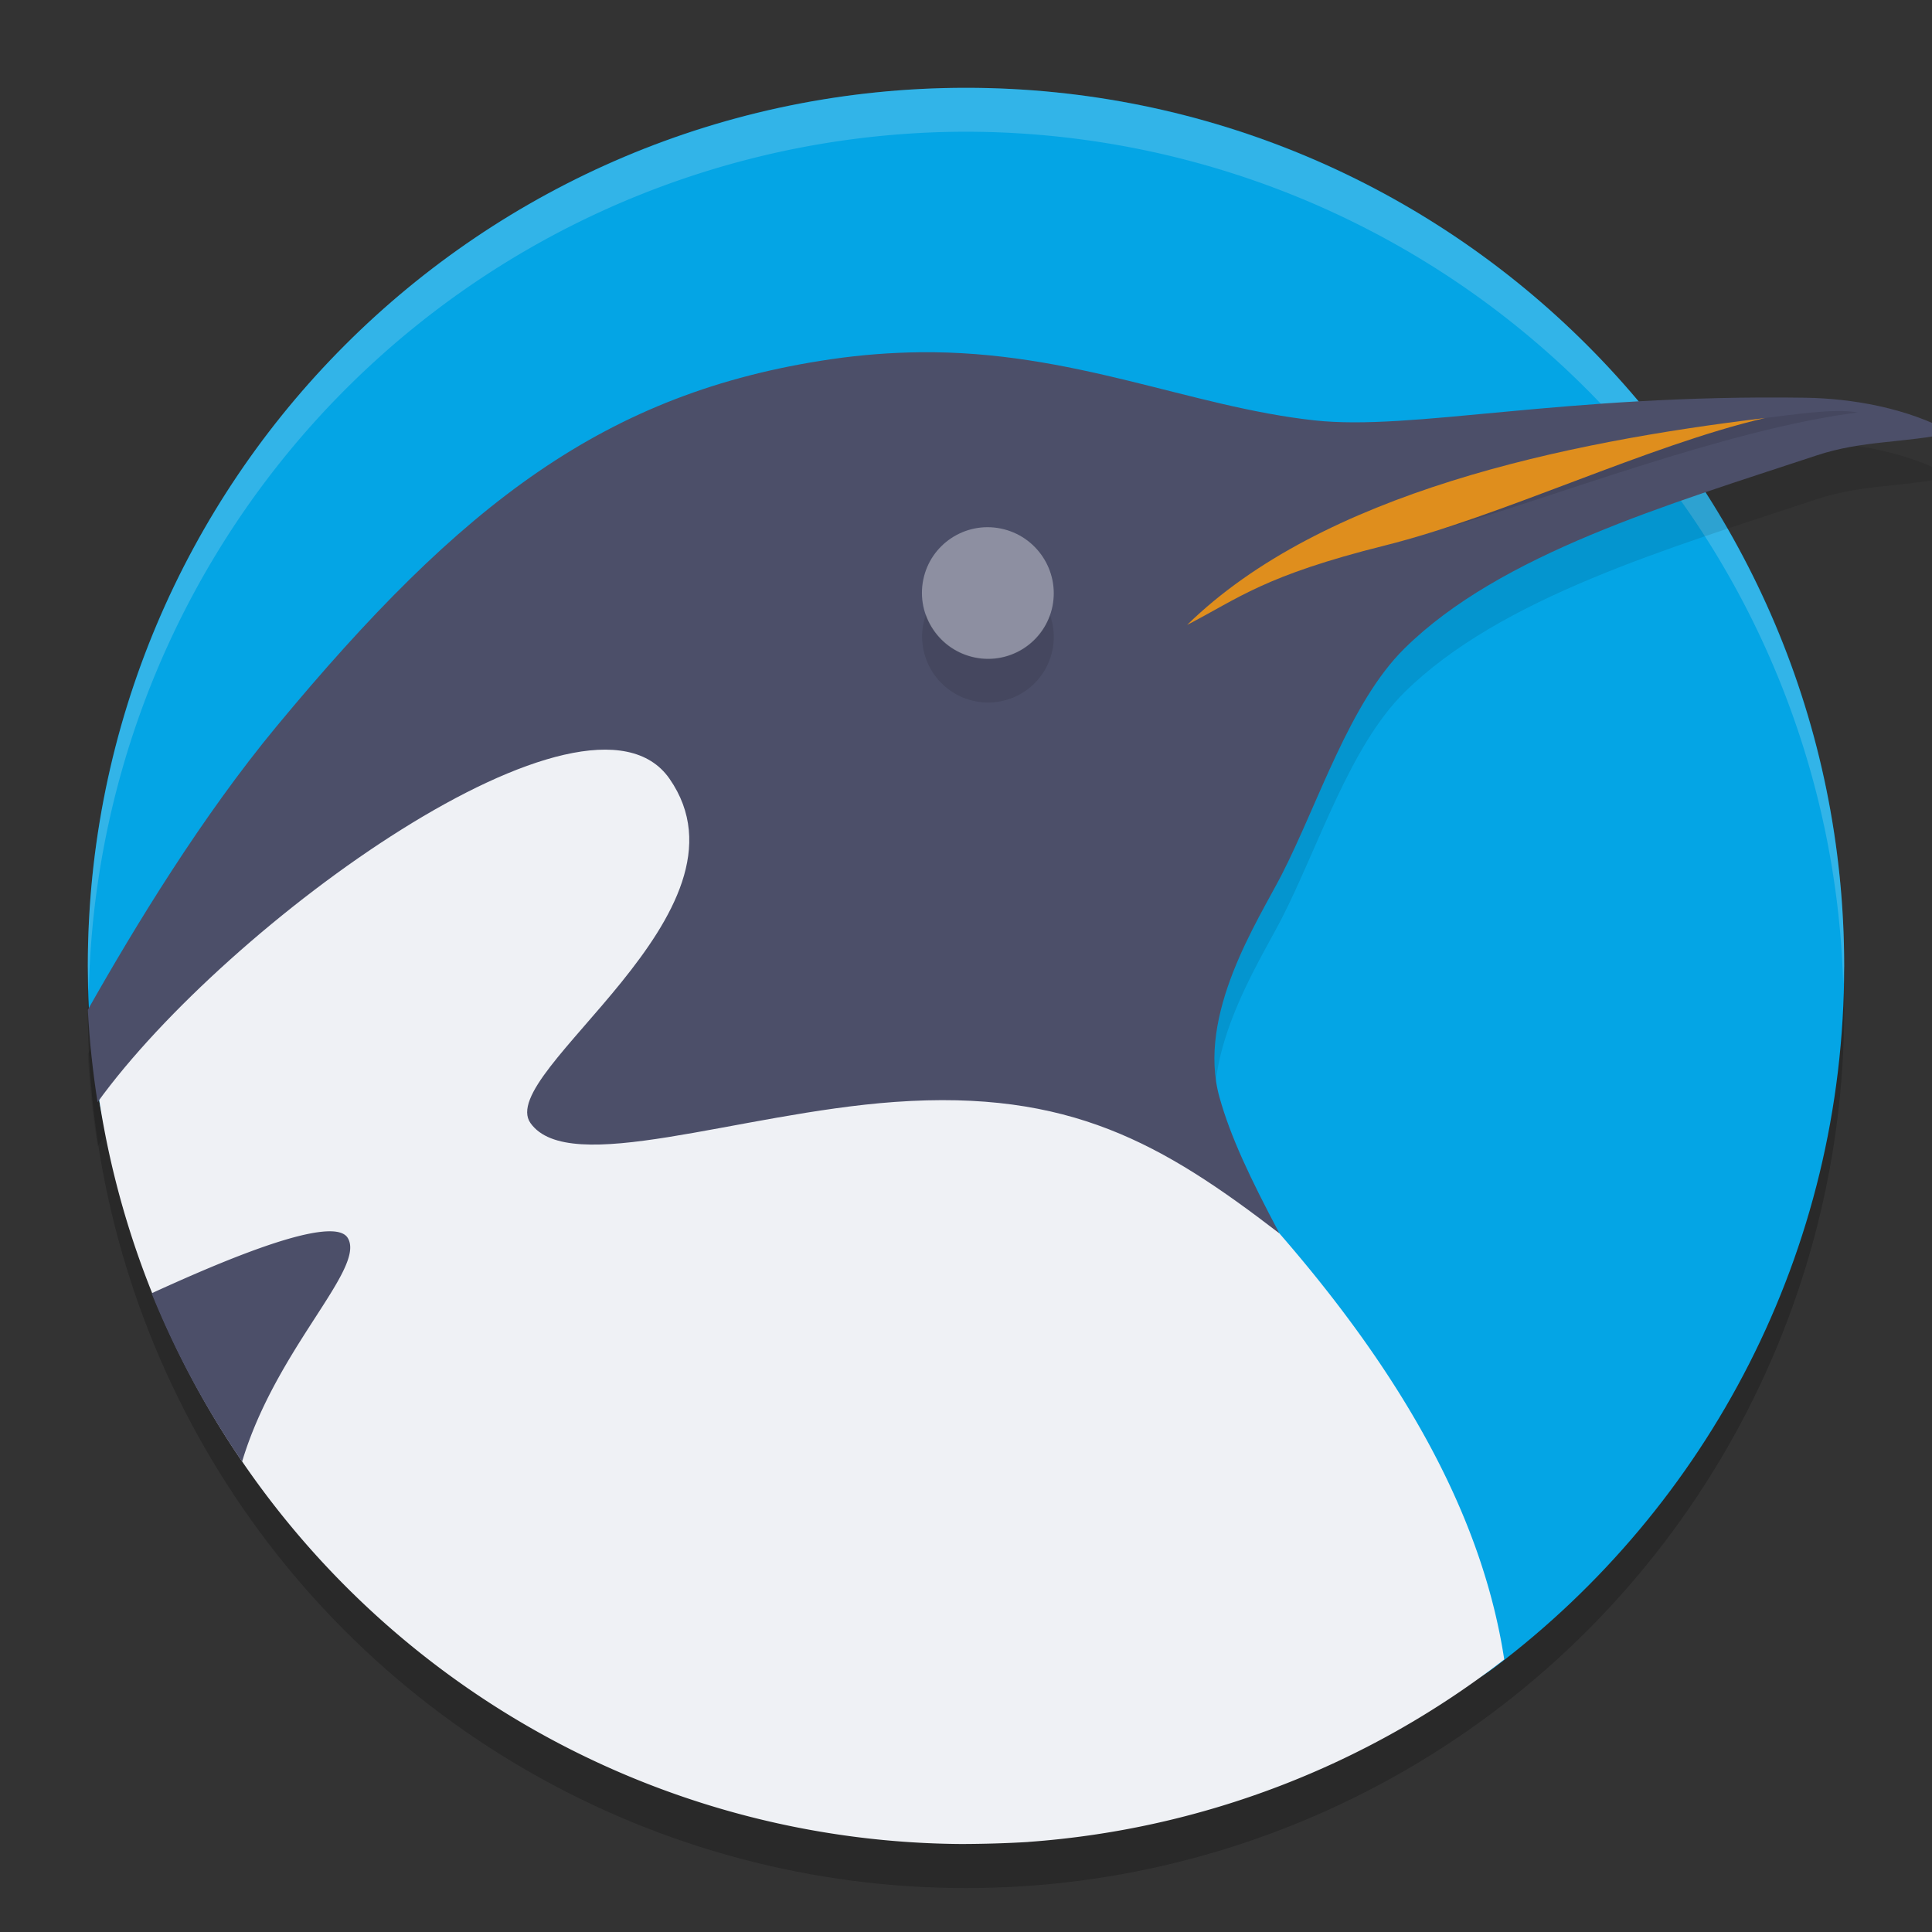 <svg xmlns="http://www.w3.org/2000/svg" width="22" height="22" version="1.1">
 <rect width="100%" height="100%" fill="#333333" stroke="none"/>
 <circle style="opacity:0.2" cx="11" cy="11.5" r="10"/>
 <path style="fill:#04a5e5" d="m 21,11 c 0,3.261 -1.561,6.158 -3.976,7.983 -1.675,1.266 -3.266,-1.222 -5.528,-1.222 -5.195,0 -9.947,-0.885 -10.448,-5.804 C 1.016,11.647 1,11.328 1,11 1,5.477 5.477,1 11,1 16.523,1 21,5.477 21,11 Z"/>
 <path style="opacity:0.2;fill:#eff1f5" d="M 11,1 A 10,10 0 0 0 1,11 10,10 0 0 0 1.011,11.291 10,10 0 0 1 11,1.5 10,10 0 0 1 20.989,11.209 10,10 0 0 0 21,11 10,10 0 0 0 11,1 Z"/>
 <path style="opacity:0.1;fill-rule:evenodd" d="m 10.475,4.511 c -0.323,0.004 -0.66,0.028 -1.014,0.08 C 6.897,4.967 5.255,6.229 3.151,8.769 2.296,9.8 1.54,11.044 1,11.999 c 0.019,0.352 0.056,0.704 0.111,1.052 1.477,-2.043 5.587,-5.014 6.513,-3.682 1.06,1.525 -1.993,3.344 -1.583,3.921 0.439,0.617 2.362,-0.112 4.147,-0.241 1.992,-0.143 3.051,0.473 4.382,1.496 C 14.234,13.912 14.014,13.45 13.887,12.997 13.622,12.054 14.329,10.977 14.594,10.461 15.014,9.642 15.368,8.5 15.993,7.883 17.086,6.805 18.996,6.246 20.683,5.686 21.21,5.511 21.678,5.548 22.229,5.428 21.718,5.142 21.08,5.037 20.559,5.029 17.782,4.988 16.09,5.409 14.969,5.287 13.547,5.132 12.218,4.492 10.475,4.511 Z"/>
 <path style="fill:#eff1f5;fill-rule:evenodd" d="M 7.18,8.025 C 5.542,7.886 2.489,10.138 1.099,12.312 a 10,10 0 0 0 9.854,8.686 c 0.251,-0.001 0.503,-0.008 0.754,-0.023 a 10,10 0 0 0 0.006,-10e-4 10,10 0 0 0 5.416,-2.078 c -0.219,-1.43 -0.961,-3.012 -2.56,-4.851 C 12.556,11.693 9.463,8.406 7.18,8.025 Z"/>
 <path style="fill:#4c4f69;fill-rule:evenodd" d="M 10.475,4.011 C 10.152,4.015 9.815,4.039 9.46,4.091 6.897,4.467 5.255,5.73 3.151,8.269 2.296,9.301 1.54,10.544 1,11.499 1.019,11.851 1.056,12.202 1.111,12.551 2.588,10.508 6.699,7.537 7.624,8.868 8.684,10.393 5.631,12.213 6.041,12.789 6.48,13.406 8.403,12.677 10.188,12.548 12.18,12.405 13.238,13.022 14.569,14.045 14.234,13.412 14.014,12.95 13.887,12.497 13.622,11.554 14.329,10.478 14.594,9.962 15.014,9.142 15.368,8 15.993,7.384 17.086,6.305 18.996,5.746 20.683,5.187 21.21,5.011 21.678,5.049 22.229,4.928 21.718,4.643 21.08,4.537 20.559,4.529 17.782,4.488 16.09,4.909 14.969,4.787 13.547,4.632 12.218,3.992 10.475,4.011 Z"/>
 <ellipse style="opacity:0.4;fill:#eff1f5" cx="12.354" cy="4.378" rx=".751" ry=".749" transform="matrix(0.98,0.199,-0.196,0.981,0,0)"/>
 <path style="fill:#4c4f69;fill-rule:evenodd" d="m 3.768,14.021 c -0.44,-0.008 -1.437,0.43 -2.042,0.706 a 10,10 0 0 0 1.031,1.916 C 3.146,15.347 4.17,14.443 3.96,14.097 3.929,14.046 3.862,14.023 3.768,14.021 Z"/>
 <path style="opacity:0.1;fill-rule:evenodd" d="m 16.393,6.033 c 1.195,-0.333 3.257,-1.146 4.761,-1.336 -0.277,-0.052 -0.778,0.033 -1.055,0.063 -1.485,0.294 -2.934,0.886 -3.706,1.273 z"/>
 <path style="fill:#df8e1d;fill-rule:evenodd" d="m 13.52,7.115 c 0.589,-0.305 0.873,-0.559 2.248,-0.903 1.335,-0.333 2.995,-1.14 4.331,-1.452 -2.286,0.275 -5.043,0.852 -6.58,2.355 z"/>
 <path style="opacity:0.1" d="M 10.544,6.998 A 0.751,0.749 45 0 0 10.515,7.101 0.751,0.749 45 0 0 11.104,7.985 0.751,0.749 45 0 0 11.985,7.399 0.751,0.749 45 0 0 11.956,7.002 0.751,0.749 45 0 1 11.104,7.485 0.751,0.749 45 0 1 10.544,6.998 Z"/>
</svg>
